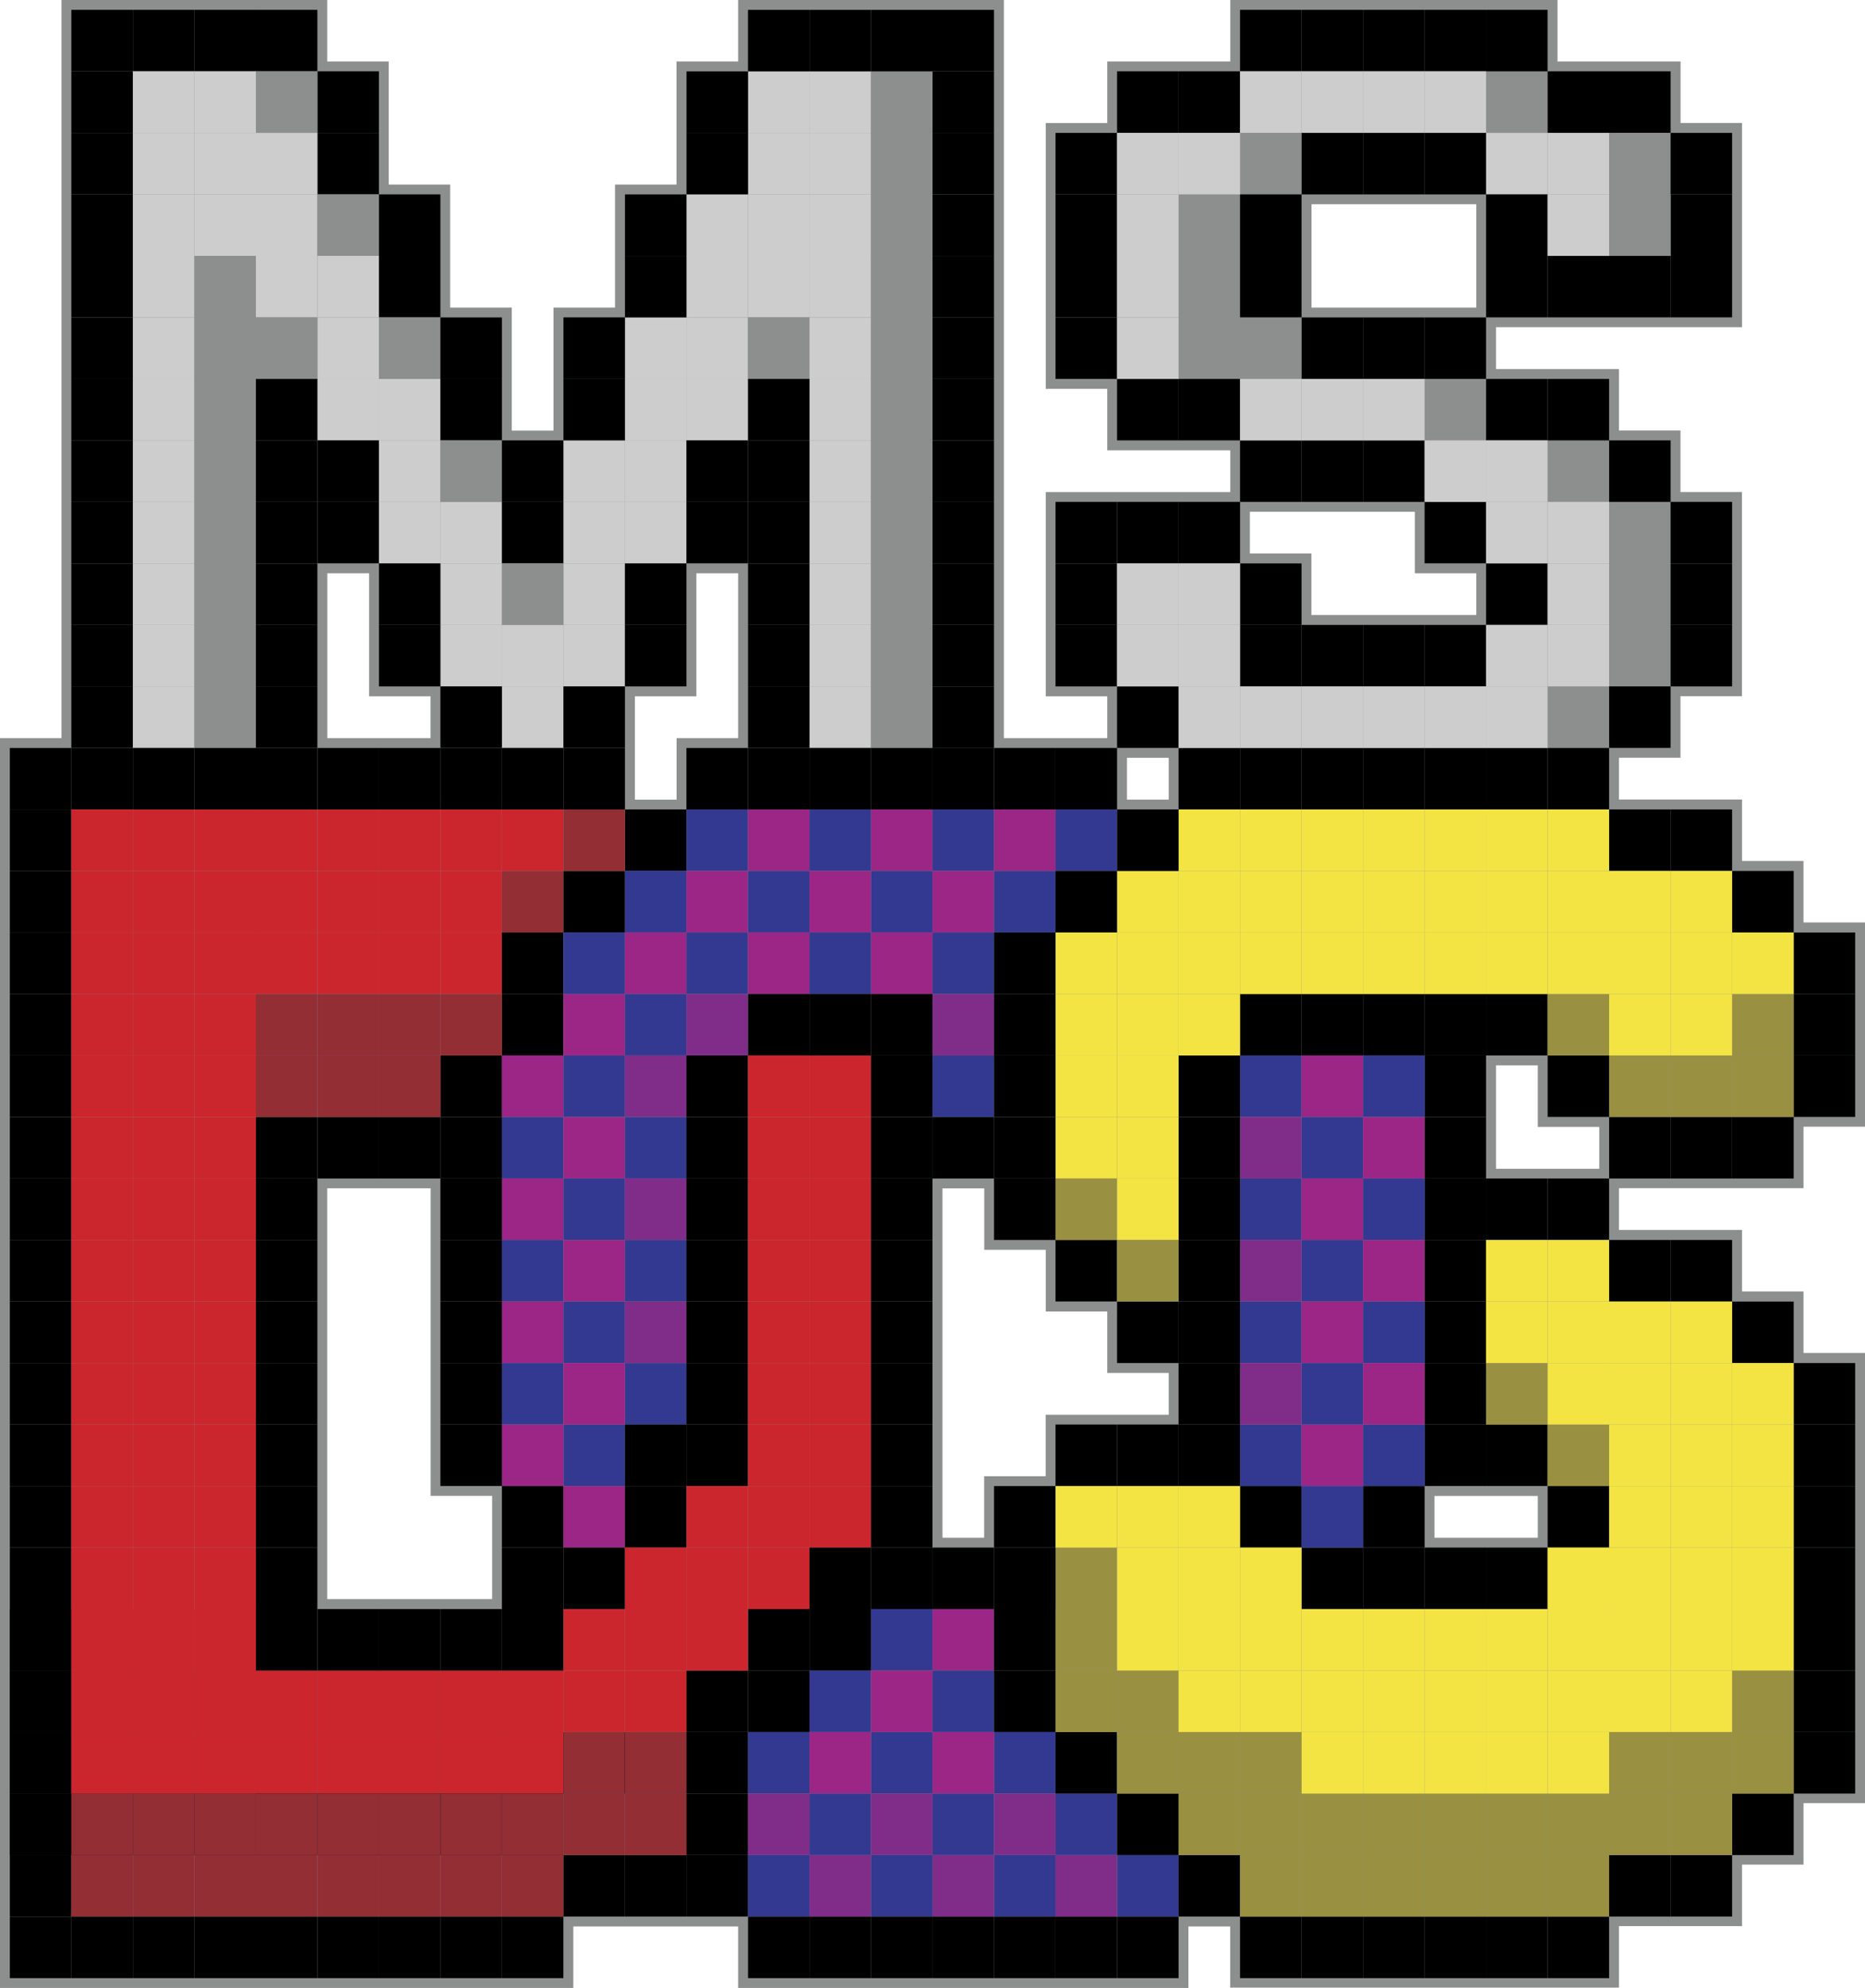 <?xml version="1.0" encoding="utf-8"?>
<!-- Generator: Adobe Illustrator 25.0.0, SVG Export Plug-In . SVG Version: 6.00 Build 0)  -->
<svg version="1.1" id="Layer_1" xmlns="http://www.w3.org/2000/svg" xmlns:xlink="http://www.w3.org/1999/xlink" x="0px" y="0px"
	 viewBox="0 0 2026.3 2160" style="enable-background:new 0 0 2026.3 2160;" xml:space="preserve">
<style type="text/css">
	.st0{fill-rule:evenodd;clip-rule:evenodd;fill:#8D8E8E;}
	.st1{fill-rule:evenodd;clip-rule:evenodd;}
	.st2{fill-rule:evenodd;clip-rule:evenodd;fill:#CB262D;}
	.st3{fill-rule:evenodd;clip-rule:evenodd;fill:#922E34;}
	.st4{fill-rule:evenodd;clip-rule:evenodd;fill:#CDCDCD;}
	.st5{fill-rule:evenodd;clip-rule:evenodd;fill:#9B2685;}
	.st6{fill-rule:evenodd;clip-rule:evenodd;fill:#333990;}
	.st7{fill-rule:evenodd;clip-rule:evenodd;fill:#802D89;}
	.st8{fill-rule:evenodd;clip-rule:evenodd;fill:#F3E444;}
	.st9{fill-rule:evenodd;clip-rule:evenodd;fill:#999041;}
	.st10{fill-rule:evenodd;clip-rule:evenodd;fill:#C9C9C9;}
	.st11{fill-rule:evenodd;clip-rule:evenodd;fill:#FFFFFF;}
	.st12{fill-rule:evenodd;clip-rule:evenodd;fill:#666666;}
	.st13{fill:#FFFFFF;}
	.st14{opacity:0.6;fill-rule:evenodd;clip-rule:evenodd;fill:#FFFFFF;}
	.st15{opacity:0.15;fill-rule:evenodd;clip-rule:evenodd;fill:#FFFFFF;}
</style>
<g>
	<path class="st0" d="M1336.6,2160v-66.8h-45.4v66.8H802v-66.8H622.9v66.8H0V802h66.8V0h288.7v66.8h66.8v133.7h66.8v133.7H556v133.7
		h45.4V334.2h66.8V200.5h66.8V66.8H802V0h288.7v802H1203v-45.4h-66.8V534.7h200.5v-45.4H1203v-66.8h-66.8V133.7h66.8V66.8h133.7V0
		h355.5v66.8h133.7v66.8h66.8v221.9h-267.3V401H1759v66.8h66.8v66.8h66.8v221.9h-66.8v66.8H1759v45.4h133.7v66.8h66.8v66.8h66.8
		v221.9h-66.8v66.8H1759v45.4h133.7v66.8h66.8v66.8h66.8v489.2h-66.8v66.8h-66.8v66.8H1759v66.8H1336.6z M534.7,1737.6v-112.3h-66.8
		v-334.2H355.5v446.4H534.7z M1670.8,1670.8v-45.4h-112.3v45.4H1670.8z M1069.3,1670.8V1604h66.8v-66.8h133.7v-45.4H1203v-66.8
		h-66.8V1358h-66.8v-66.8h-45.4v379.6H1069.3z M1737.6,1269.8v-45.4h-66.8v-66.8h-45.4v112.3H1737.6z M1269.8,868.8v-45.4h-45.4
		v45.4H1269.8z M735.1,868.8V802H802V622.9h-45.4v133.7h-66.8v112.3H735.1z M467.8,802v-45.4H401V622.9h-45.4V802H467.8z
		 M1604,668.3v-45.4h-66.8V556H1358v45.4h66.8v66.8H1604z M1604,334.2V221.9h-179.1v112.3H1604z"/>
	<g>
		<rect x="10.7" y="812.7" class="st1" width="66.8" height="66.8"/>
		<rect x="10.7" y="879.5" class="st1" width="66.8" height="66.8"/>
		<rect x="10.7" y="946.3" class="st1" width="66.8" height="66.8"/>
		<rect x="10.7" y="1013.2" class="st1" width="66.8" height="66.8"/>
		<rect x="10.7" y="1080" class="st1" width="66.8" height="66.8"/>
		<rect x="10.7" y="1146.8" class="st1" width="66.8" height="66.8"/>
		<rect x="10.7" y="1213.7" class="st1" width="66.8" height="66.8"/>
		<rect x="10.7" y="1280.5" class="st1" width="66.8" height="66.8"/>
		<rect x="10.7" y="1347.3" class="st1" width="66.8" height="66.8"/>
		<rect x="10.7" y="1414.2" class="st1" width="66.8" height="66.8"/>
		<rect x="10.7" y="1481" class="st1" width="66.8" height="66.8"/>
		<rect x="10.7" y="1547.8" class="st1" width="66.8" height="66.8"/>
		<rect x="10.7" y="1614.7" class="st1" width="66.8" height="66.8"/>
		<rect x="10.7" y="1681.5" class="st1" width="66.8" height="66.8"/>
		<rect x="10.7" y="1748.3" class="st1" width="66.8" height="66.8"/>
		<rect x="10.7" y="1815.1" class="st1" width="66.8" height="66.8"/>
		<rect x="10.7" y="1882" class="st1" width="66.8" height="66.8"/>
		<rect x="10.7" y="1948.8" class="st1" width="66.8" height="66.8"/>
		<rect x="77.5" y="812.7" class="st1" width="66.8" height="66.8"/>
		<rect x="77.5" y="879.5" class="st2" width="66.8" height="66.8"/>
		<rect x="77.5" y="946.3" class="st2" width="66.8" height="66.8"/>
		<rect x="77.5" y="1013.2" class="st2" width="66.8" height="66.8"/>
		<rect x="77.5" y="1080" class="st2" width="66.8" height="66.8"/>
		<rect x="77.5" y="1146.8" class="st2" width="66.8" height="66.8"/>
		<rect x="77.5" y="1213.7" class="st2" width="66.8" height="66.8"/>
		<rect x="77.5" y="1280.5" class="st2" width="66.8" height="66.8"/>
		<rect x="77.5" y="1347.3" class="st2" width="66.8" height="66.8"/>
		<rect x="77.5" y="1414.2" class="st2" width="66.8" height="66.8"/>
		<rect x="77.5" y="1481" class="st2" width="66.8" height="66.8"/>
		<rect x="77.5" y="1547.8" class="st2" width="66.8" height="66.8"/>
		<rect x="77.5" y="1614.7" class="st2" width="66.8" height="66.8"/>
		<rect x="77.5" y="1681.5" class="st2" width="66.8" height="66.8"/>
		<rect x="77.5" y="1748.3" class="st2" width="66.8" height="66.8"/>
		<rect x="77.5" y="1815.1" class="st3" width="66.8" height="66.8"/>
		<rect x="77.5" y="1882" class="st3" width="66.8" height="66.8"/>
		<rect x="144.4" y="879.5" class="st2" width="66.8" height="66.8"/>
		<rect x="144.4" y="946.3" class="st2" width="66.8" height="66.8"/>
		<rect x="144.4" y="1013.2" class="st2" width="66.8" height="66.8"/>
		<rect x="144.4" y="1080" class="st2" width="66.8" height="66.8"/>
		<rect x="144.4" y="1146.8" class="st2" width="66.8" height="66.8"/>
		<rect x="144.4" y="1213.7" class="st2" width="66.8" height="66.8"/>
		<rect x="144.4" y="1280.5" class="st2" width="66.8" height="66.8"/>
		<rect x="144.4" y="1347.3" class="st2" width="66.8" height="66.8"/>
		<rect x="144.4" y="1414.2" class="st2" width="66.8" height="66.8"/>
		<rect x="144.4" y="1481" class="st2" width="66.8" height="66.8"/>
		<rect x="144.4" y="1547.8" class="st2" width="66.8" height="66.8"/>
		<rect x="144.4" y="1614.7" class="st2" width="66.8" height="66.8"/>
		<rect x="144.4" y="1681.5" class="st2" width="66.8" height="66.8"/>
		<rect x="144.4" y="1748.3" class="st2" width="66.8" height="66.8"/>
		<rect x="144.4" y="1815.1" class="st3" width="66.8" height="66.8"/>
		<rect x="144.4" y="1882" class="st3" width="66.8" height="66.8"/>
		<rect x="211.2" y="879.5" class="st2" width="66.8" height="66.8"/>
		<rect x="211.2" y="946.3" class="st2" width="66.8" height="66.8"/>
		<rect x="211.2" y="1013.2" class="st2" width="66.8" height="66.8"/>
		<rect x="278" y="879.5" class="st2" width="66.8" height="66.8"/>
		<rect x="278" y="946.3" class="st2" width="66.8" height="66.8"/>
		<rect x="278" y="1013.2" class="st2" width="66.8" height="66.8"/>
		<rect x="344.9" y="879.5" class="st2" width="66.8" height="66.8"/>
		<rect x="344.9" y="946.3" class="st2" width="66.8" height="66.8"/>
		<rect x="344.9" y="1013.2" class="st2" width="66.8" height="66.8"/>
		<rect x="411.7" y="879.5" class="st2" width="66.8" height="66.8"/>
		<rect x="478.5" y="879.5" class="st2" width="66.8" height="66.8"/>
		<rect x="545.3" y="879.5" class="st2" width="66.8" height="66.8"/>
		<rect x="411.7" y="946.3" class="st2" width="66.8" height="66.8"/>
		<rect x="478.5" y="946.3" class="st2" width="66.8" height="66.8"/>
		<rect x="411.7" y="1013.2" class="st2" width="66.8" height="66.8"/>
		<rect x="478.5" y="1013.2" class="st2" width="66.8" height="66.8"/>
		<rect x="211.2" y="1080" class="st2" width="66.8" height="66.8"/>
		<rect x="211.2" y="1146.8" class="st2" width="66.8" height="66.8"/>
		<rect x="211.2" y="1213.7" class="st2" width="66.8" height="66.8"/>
		<rect x="211.2" y="1280.5" class="st2" width="66.8" height="66.8"/>
		<rect x="211.2" y="1347.3" class="st2" width="66.8" height="66.8"/>
		<rect x="211.2" y="1414.2" class="st2" width="66.8" height="66.8"/>
		<rect x="211.2" y="1481" class="st2" width="66.8" height="66.8"/>
		<rect x="211.2" y="1547.8" class="st2" width="66.8" height="66.8"/>
		<rect x="211.2" y="1614.7" class="st2" width="66.8" height="66.8"/>
		<rect x="211.2" y="1681.5" class="st2" width="66.8" height="66.8"/>
		<rect x="211.2" y="1748.3" class="st2" width="66.8" height="66.8"/>
		<rect x="211.2" y="1815.1" class="st3" width="66.8" height="66.8"/>
		<rect x="211.2" y="1882" class="st3" width="66.8" height="66.8"/>
		<rect x="77.5" y="1948.8" class="st1" width="66.8" height="66.8"/>
		<rect x="144.4" y="1948.8" class="st1" width="66.8" height="66.8"/>
		<rect x="211.2" y="1948.8" class="st1" width="66.8" height="66.8"/>
		<rect x="1748.3" y="144.4" class="st0" width="66.8" height="66.8"/>
		<rect x="1681.5" y="144.4" class="st4" width="66.8" height="66.8"/>
		<rect x="1614.6" y="144.4" class="st4" width="66.8" height="66.8"/>
		<rect x="1614.6" y="77.5" class="st0" width="66.8" height="66.8"/>
		<rect x="1347.3" y="144.4" class="st0" width="66.8" height="66.8"/>
		<rect x="1280.5" y="211.2" class="st0" width="66.8" height="66.8"/>
		<rect x="1280.5" y="278" class="st0" width="66.8" height="66.8"/>
		<rect x="1280.5" y="344.9" class="st0" width="66.8" height="66.8"/>
		<rect x="1347.3" y="344.9" class="st0" width="66.8" height="66.8"/>
		<rect x="1547.8" y="411.7" class="st0" width="66.8" height="66.8"/>
		<rect x="1681.5" y="478.5" class="st0" width="66.8" height="66.8"/>
		<rect x="1748.3" y="545.3" class="st0" width="66.8" height="66.8"/>
		<rect x="1748.3" y="612.2" class="st0" width="66.8" height="66.8"/>
		<rect x="1748.3" y="679" class="st0" width="66.8" height="66.8"/>
		<rect x="1681.5" y="745.8" class="st0" width="66.8" height="66.8"/>
		<rect x="1414.2" y="144.4" class="st1" width="66.8" height="66.8"/>
		<rect x="1347.3" y="278" class="st1" width="66.8" height="66.8"/>
		<rect x="1347.3" y="211.2" class="st1" width="66.8" height="66.8"/>
		<rect x="1146.8" y="278" class="st1" width="66.8" height="66.8"/>
		<rect x="1146.8" y="344.9" class="st1" width="66.8" height="66.8"/>
		<rect x="1213.7" y="411.7" class="st1" width="66.8" height="66.8"/>
		<rect x="1280.5" y="411.7" class="st1" width="66.8" height="66.8"/>
		<rect x="1146.8" y="211.2" class="st1" width="66.8" height="66.8"/>
		<rect x="1146.8" y="144.4" class="st1" width="66.8" height="66.8"/>
		<rect x="1481" y="144.4" class="st1" width="66.8" height="66.8"/>
		<rect x="1547.8" y="144.4" class="st1" width="66.8" height="66.8"/>
		<rect x="1414.2" y="344.9" class="st1" width="66.8" height="66.8"/>
		<rect x="1481" y="344.9" class="st1" width="66.8" height="66.8"/>
		<rect x="1547.8" y="344.9" class="st1" width="66.8" height="66.8"/>
		<rect x="1614.6" y="211.2" class="st1" width="66.8" height="66.8"/>
		<rect x="1614.6" y="278" class="st1" width="66.8" height="66.8"/>
		<rect x="1681.5" y="278" class="st1" width="66.8" height="66.8"/>
		<rect x="1748.3" y="278" class="st1" width="66.8" height="66.8"/>
		<rect x="1815.1" y="278" class="st1" width="66.8" height="66.8"/>
		<rect x="1815.1" y="211.2" class="st1" width="66.8" height="66.8"/>
		<rect x="1815.1" y="144.4" class="st1" width="66.8" height="66.8"/>
		<rect x="1614.6" y="411.7" class="st1" width="66.8" height="66.8"/>
		<rect x="1681.5" y="411.7" class="st1" width="66.8" height="66.8"/>
		<rect x="1748.3" y="478.5" class="st1" width="66.8" height="66.8"/>
		<rect x="1815.1" y="545.3" class="st1" width="66.8" height="66.8"/>
		<rect x="1815.1" y="612.2" class="st1" width="66.8" height="66.8"/>
		<rect x="1815.1" y="679" class="st1" width="66.8" height="66.8"/>
		<rect x="1614.6" y="612.2" class="st1" width="66.8" height="66.8"/>
		<rect x="1347.3" y="612.2" class="st1" width="66.8" height="66.8"/>
		<rect x="1547.8" y="679" class="st1" width="66.8" height="66.8"/>
		<rect x="1481" y="679" class="st1" width="66.8" height="66.8"/>
		<rect x="1414.2" y="679" class="st1" width="66.8" height="66.8"/>
		<rect x="1347.3" y="679" class="st1" width="66.8" height="66.8"/>
		<rect x="1748.3" y="745.8" class="st1" width="66.8" height="66.8"/>
		<rect x="1547.8" y="545.3" class="st1" width="66.8" height="66.8"/>
		<rect x="1280.5" y="545.3" class="st1" width="66.8" height="66.8"/>
		<rect x="1213.7" y="545.3" class="st1" width="66.8" height="66.8"/>
		<rect x="1146.8" y="545.3" class="st1" width="66.8" height="66.8"/>
		<rect x="1146.8" y="612.2" class="st1" width="66.8" height="66.8"/>
		<rect x="1146.8" y="679" class="st1" width="66.8" height="66.8"/>
		<rect x="1213.7" y="745.8" class="st1" width="66.8" height="66.8"/>
		<rect x="1280.5" y="812.7" class="st1" width="66.8" height="66.8"/>
		<rect x="77.5" y="679" class="st1" width="66.8" height="66.8"/>
		<rect x="77.5" y="745.8" class="st1" width="66.8" height="66.8"/>
		<rect x="77.5" y="612.2" class="st1" width="66.8" height="66.8"/>
		<rect x="77.5" y="545.3" class="st1" width="66.8" height="66.8"/>
		<rect x="77.5" y="478.5" class="st1" width="66.8" height="66.8"/>
		<rect x="77.5" y="411.7" class="st1" width="66.8" height="66.8"/>
		<rect x="77.5" y="344.9" class="st1" width="66.8" height="66.8"/>
		<rect x="77.5" y="278" class="st1" width="66.8" height="66.8"/>
		<rect x="77.5" y="211.2" class="st1" width="66.8" height="66.8"/>
		<rect x="77.5" y="144.4" class="st1" width="66.8" height="66.8"/>
		<rect x="77.5" y="77.5" class="st1" width="66.8" height="66.8"/>
		<rect x="77.5" y="10.7" class="st1" width="66.8" height="66.8"/>
		<rect x="144.4" y="10.7" class="st1" width="66.8" height="66.8"/>
		<rect x="211.2" y="10.7" class="st1" width="66.8" height="66.8"/>
		<rect x="278" y="10.7" class="st1" width="66.8" height="66.8"/>
		<rect x="344.9" y="77.5" class="st1" width="66.8" height="66.8"/>
		<rect x="344.9" y="144.4" class="st1" width="66.8" height="66.8"/>
		<rect x="1347.3" y="812.7" class="st1" width="66.8" height="66.8"/>
		<rect x="1414.2" y="812.7" class="st1" width="66.8" height="66.8"/>
		<rect x="1481" y="812.7" class="st1" width="66.8" height="66.8"/>
		<rect x="1547.8" y="812.7" class="st1" width="66.8" height="66.8"/>
		<rect x="1614.6" y="812.7" class="st1" width="66.8" height="66.8"/>
		<rect x="1681.5" y="812.7" class="st1" width="66.8" height="66.8"/>
		<rect x="1748.3" y="879.5" class="st1" width="66.8" height="66.8"/>
		<rect x="1815.1" y="879.5" class="st1" width="66.8" height="66.8"/>
		<rect x="1882" y="946.3" class="st1" width="66.8" height="66.8"/>
		<rect x="1948.8" y="1013.2" class="st1" width="66.8" height="66.8"/>
		<rect x="1948.8" y="1080" class="st1" width="66.8" height="66.8"/>
		<rect x="1948.8" y="1146.8" class="st1" width="66.8" height="66.8"/>
		<rect x="1882" y="1213.7" class="st1" width="66.8" height="66.8"/>
		<rect x="1815.1" y="1213.7" class="st1" width="66.8" height="66.8"/>
		<rect x="1748.3" y="1213.7" class="st1" width="66.8" height="66.8"/>
		<rect x="1614.6" y="1280.5" class="st1" width="66.8" height="66.8"/>
		<rect x="1681.5" y="1280.5" class="st1" width="66.8" height="66.8"/>
		<rect x="1748.3" y="1347.3" class="st1" width="66.8" height="66.8"/>
		<rect x="1815.1" y="1347.3" class="st1" width="66.8" height="66.8"/>
		<rect x="1882" y="1414.2" class="st1" width="66.8" height="66.8"/>
		<rect x="1948.8" y="1481" class="st1" width="66.8" height="66.8"/>
		<rect x="1948.8" y="1547.8" class="st1" width="66.8" height="66.8"/>
		<rect x="1948.8" y="1614.7" class="st1" width="66.8" height="66.8"/>
		<rect x="1948.8" y="1681.5" class="st1" width="66.8" height="66.8"/>
		<rect x="1948.8" y="1748.3" class="st1" width="66.8" height="66.8"/>
		<rect x="1948.8" y="1815.1" class="st1" width="66.8" height="66.8"/>
		<rect x="1681.5" y="1146.8" class="st1" width="66.8" height="66.8"/>
		<rect x="1614.6" y="1080" class="st1" width="66.8" height="66.8"/>
		<rect x="1547.8" y="1080" class="st1" width="66.8" height="66.8"/>
		<rect x="1547.8" y="1146.8" class="st1" width="66.8" height="66.8"/>
		<rect x="1547.8" y="1213.7" class="st1" width="66.8" height="66.8"/>
		<rect x="1547.8" y="1280.5" class="st1" width="66.8" height="66.8"/>
		<rect x="1547.8" y="1347.3" class="st1" width="66.8" height="66.8"/>
		<rect x="1547.8" y="1414.2" class="st1" width="66.8" height="66.8"/>
		<rect x="1547.8" y="1481" class="st1" width="66.8" height="66.8"/>
		<rect x="1547.8" y="1547.8" class="st1" width="66.8" height="66.8"/>
		<rect x="1481" y="1614.7" class="st1" width="66.8" height="66.8"/>
		<rect x="1414.2" y="1681.5" class="st1" width="66.8" height="66.8"/>
		<rect x="1481" y="1681.5" class="st1" width="66.8" height="66.8"/>
		<rect x="1547.8" y="1681.5" class="st1" width="66.8" height="66.8"/>
		<rect x="1614.6" y="1681.5" class="st1" width="66.8" height="66.8"/>
		<rect x="1681.5" y="1614.7" class="st1" width="66.8" height="66.8"/>
		<rect x="1614.6" y="1547.8" class="st1" width="66.8" height="66.8"/>
		<rect x="1481" y="1080" class="st1" width="66.8" height="66.8"/>
		<rect x="1414.2" y="1080" class="st1" width="66.8" height="66.8"/>
		<rect x="1481" y="478.5" class="st1" width="66.8" height="66.8"/>
		<rect x="1414.2" y="478.5" class="st1" width="66.8" height="66.8"/>
		<rect x="1347.3" y="478.5" class="st1" width="66.8" height="66.8"/>
		<rect x="1414.2" y="10.7" class="st1" width="66.8" height="66.8"/>
		<rect x="1347.3" y="10.7" class="st1" width="66.8" height="66.8"/>
		<rect x="1280.5" y="77.5" class="st1" width="66.8" height="66.8"/>
		<rect x="1213.7" y="77.5" class="st1" width="66.8" height="66.8"/>
		<rect x="1481" y="10.7" class="st1" width="66.8" height="66.8"/>
		<rect x="1547.8" y="10.7" class="st1" width="66.8" height="66.8"/>
		<rect x="1614.6" y="10.7" class="st1" width="66.8" height="66.8"/>
		<rect x="1681.5" y="77.5" class="st1" width="66.8" height="66.8"/>
		<rect x="1748.3" y="77.5" class="st1" width="66.8" height="66.8"/>
		<rect x="1547.8" y="77.5" class="st4" width="66.8" height="66.8"/>
		<rect x="1481" y="77.5" class="st4" width="66.8" height="66.8"/>
		<rect x="1414.2" y="77.5" class="st4" width="66.8" height="66.8"/>
		<rect x="1347.3" y="77.5" class="st4" width="66.8" height="66.8"/>
		<rect x="1280.5" y="144.4" class="st4" width="66.8" height="66.8"/>
		<rect x="1213.7" y="144.4" class="st4" width="66.8" height="66.8"/>
		<rect x="1213.7" y="211.2" class="st4" width="66.8" height="66.8"/>
		<rect x="1213.7" y="278" class="st4" width="66.8" height="66.8"/>
		<rect x="1213.7" y="344.9" class="st4" width="66.8" height="66.8"/>
		<rect x="1347.3" y="411.7" class="st4" width="66.8" height="66.8"/>
		<rect x="1414.2" y="411.7" class="st4" width="66.8" height="66.8"/>
		<rect x="1481" y="411.7" class="st4" width="66.8" height="66.8"/>
		<rect x="1614.6" y="478.5" class="st4" width="66.8" height="66.8"/>
		<rect x="1614.6" y="545.3" class="st4" width="66.8" height="66.8"/>
		<rect x="1681.5" y="545.3" class="st4" width="66.8" height="66.8"/>
		<rect x="1681.5" y="612.2" class="st4" width="66.8" height="66.8"/>
		<rect x="1681.5" y="679" class="st4" width="66.8" height="66.8"/>
		<rect x="1614.6" y="679" class="st4" width="66.8" height="66.8"/>
		<rect x="1614.6" y="745.8" class="st4" width="66.8" height="66.8"/>
		<rect x="1547.8" y="745.8" class="st4" width="66.8" height="66.8"/>
		<rect x="1481" y="745.8" class="st4" width="66.8" height="66.8"/>
		<rect x="1414.2" y="745.8" class="st4" width="66.8" height="66.8"/>
		<rect x="1347.3" y="745.8" class="st4" width="66.8" height="66.8"/>
		<rect x="1280.5" y="612.2" class="st4" width="66.8" height="66.8"/>
		<rect x="1280.5" y="679" class="st4" width="66.8" height="66.8"/>
		<rect x="1213.7" y="612.2" class="st4" width="66.8" height="66.8"/>
		<rect x="1213.7" y="679" class="st4" width="66.8" height="66.8"/>
		<rect x="144.4" y="77.5" class="st4" width="66.8" height="66.8"/>
		<rect x="144.4" y="144.4" class="st4" width="66.8" height="66.8"/>
		<rect x="144.4" y="211.2" class="st4" width="66.8" height="66.8"/>
		<rect x="144.4" y="278" class="st4" width="66.8" height="66.8"/>
		<rect x="144.4" y="344.9" class="st4" width="66.8" height="66.8"/>
		<rect x="144.4" y="411.7" class="st4" width="66.8" height="66.8"/>
		<rect x="144.4" y="478.5" class="st4" width="66.8" height="66.8"/>
		<rect x="144.4" y="545.3" class="st4" width="66.8" height="66.8"/>
		<rect x="144.4" y="612.2" class="st4" width="66.8" height="66.8"/>
		<rect x="144.4" y="679" class="st4" width="66.8" height="66.8"/>
		<rect x="144.4" y="745.8" class="st4" width="66.8" height="66.8"/>
		<rect x="144.4" y="812.7" class="st1" width="66.8" height="66.8"/>
		<rect x="211.2" y="77.5" class="st4" width="66.8" height="66.8"/>
		<rect x="211.2" y="144.4" class="st4" width="66.8" height="66.8"/>
		<rect x="211.2" y="211.2" class="st4" width="66.8" height="66.8"/>
		<rect x="812.7" y="77.5" class="st4" width="66.8" height="66.8"/>
		<rect x="545.3" y="679" class="st4" width="66.8" height="66.8"/>
		<rect x="545.3" y="745.8" class="st4" width="66.8" height="66.8"/>
		<rect x="612.2" y="545.3" class="st4" width="66.8" height="66.8"/>
		<rect x="612.2" y="612.2" class="st4" width="66.8" height="66.8"/>
		<rect x="612.2" y="679" class="st4" width="66.8" height="66.8"/>
		<rect x="545.3" y="679" class="st4" width="66.8" height="66.8"/>
		<rect x="679" y="411.7" class="st4" width="66.8" height="66.8"/>
		<rect x="679" y="478.5" class="st4" width="66.8" height="66.8"/>
		<rect x="612.2" y="478.5" class="st4" width="66.8" height="66.8"/>
		<rect x="679" y="545.3" class="st4" width="66.8" height="66.8"/>
		<rect x="745.8" y="278" class="st4" width="66.8" height="66.8"/>
		<rect x="745.8" y="211.2" class="st4" width="66.8" height="66.8"/>
		<rect x="745.8" y="344.9" class="st4" width="66.8" height="66.8"/>
		<rect x="679" y="344.9" class="st4" width="66.8" height="66.8"/>
		<rect x="745.8" y="411.7" class="st4" width="66.8" height="66.8"/>
		<rect x="679" y="411.7" class="st4" width="66.8" height="66.8"/>
		<rect x="812.7" y="211.2" class="st4" width="66.8" height="66.8"/>
		<rect x="812.7" y="278" class="st4" width="66.8" height="66.8"/>
		<rect x="879.5" y="144.4" class="st4" width="66.8" height="66.8"/>
		<rect x="812.7" y="144.4" class="st4" width="66.8" height="66.8"/>
		<rect x="278" y="211.2" class="st4" width="66.8" height="66.8"/>
		<rect x="278" y="278" class="st4" width="66.8" height="66.8"/>
		<rect x="278" y="144.4" class="st4" width="66.8" height="66.8"/>
		<rect x="344.9" y="344.9" class="st4" width="66.8" height="66.8"/>
		<rect x="344.9" y="411.7" class="st4" width="66.8" height="66.8"/>
		<rect x="344.9" y="278" class="st4" width="66.8" height="66.8"/>
		<rect x="411.7" y="478.5" class="st4" width="66.8" height="66.8"/>
		<rect x="411.7" y="545.3" class="st4" width="66.8" height="66.8"/>
		<rect x="411.7" y="411.7" class="st4" width="66.8" height="66.8"/>
		<rect x="478.5" y="612.2" class="st4" width="66.8" height="66.8"/>
		<rect x="478.5" y="679" class="st4" width="66.8" height="66.8"/>
		<rect x="478.5" y="545.3" class="st4" width="66.8" height="66.8"/>
		<rect x="879.5" y="211.2" class="st4" width="66.8" height="66.8"/>
		<rect x="879.5" y="278" class="st4" width="66.8" height="66.8"/>
		<rect x="879.5" y="344.9" class="st4" width="66.8" height="66.8"/>
		<rect x="879.5" y="411.7" class="st4" width="66.8" height="66.8"/>
		<rect x="879.5" y="478.5" class="st4" width="66.8" height="66.8"/>
		<rect x="879.5" y="545.3" class="st4" width="66.8" height="66.8"/>
		<rect x="879.5" y="612.2" class="st4" width="66.8" height="66.8"/>
		<rect x="879.5" y="679" class="st4" width="66.8" height="66.8"/>
		<rect x="879.5" y="77.5" class="st4" width="66.8" height="66.8"/>
		<rect x="946.3" y="77.5" class="st0" width="66.8" height="66.8"/>
		<rect x="946.3" y="144.4" class="st0" width="66.8" height="66.8"/>
		<rect x="946.3" y="211.2" class="st0" width="66.8" height="66.8"/>
		<rect x="946.3" y="278" class="st0" width="66.8" height="66.8"/>
		<rect x="946.3" y="344.9" class="st0" width="66.8" height="66.8"/>
		<rect x="946.3" y="411.7" class="st0" width="66.8" height="66.8"/>
		<rect x="946.3" y="478.5" class="st0" width="66.8" height="66.8"/>
		<rect x="946.3" y="545.3" class="st0" width="66.8" height="66.8"/>
		<rect x="946.3" y="612.2" class="st0" width="66.8" height="66.8"/>
		<rect x="946.3" y="679" class="st0" width="66.8" height="66.8"/>
		<rect x="278" y="77.5" class="st0" width="66.8" height="66.8"/>
		<rect x="344.9" y="211.2" class="st0" width="66.8" height="66.8"/>
		<rect x="278" y="344.9" class="st0" width="66.8" height="66.8"/>
		<rect x="211.2" y="278" class="st0" width="66.8" height="66.8"/>
		<rect x="211.2" y="344.9" class="st0" width="66.8" height="66.8"/>
		<rect x="211.2" y="411.7" class="st0" width="66.8" height="66.8"/>
		<rect x="211.2" y="478.5" class="st0" width="66.8" height="66.8"/>
		<rect x="211.2" y="545.3" class="st0" width="66.8" height="66.8"/>
		<rect x="211.2" y="612.2" class="st0" width="66.8" height="66.8"/>
		<rect x="211.2" y="679" class="st0" width="66.8" height="66.8"/>
		<rect x="211.2" y="745.8" class="st0" width="66.8" height="66.8"/>
		<rect x="411.7" y="211.2" class="st1" width="66.8" height="66.8"/>
		<rect x="411.7" y="278" class="st1" width="66.8" height="66.8"/>
		<rect x="411.7" y="344.9" class="st0" width="66.8" height="66.8"/>
		<rect x="478.5" y="344.9" class="st1" width="66.8" height="66.8"/>
		<rect x="478.5" y="411.7" class="st1" width="66.8" height="66.8"/>
		<rect x="478.5" y="478.5" class="st0" width="66.8" height="66.8"/>
		
			<rect x="745.8" y="77.5" transform="matrix(-1 -4.482737e-11 4.482737e-11 -1 1558.509 221.887)" class="st1" width="66.8" height="66.8"/>
		
			<rect x="1013.2" y="77.5" transform="matrix(-1 -4.482737e-11 4.482737e-11 -1 2093.161 221.887)" class="st1" width="66.8" height="66.8"/>
		
			<rect x="1013.2" y="144.4" transform="matrix(-1 -4.439217e-11 4.439217e-11 -1 2093.161 355.55)" class="st1" width="66.8" height="66.8"/>
		
			<rect x="1013.2" y="211.2" transform="matrix(-1 -4.564405e-11 4.564405e-11 -1 2093.161 489.213)" class="st1" width="66.8" height="66.8"/>
		
			<rect x="1013.2" y="278" transform="matrix(-1 -4.565738e-11 4.565738e-11 -1 2093.161 622.876)" class="st1" width="66.8" height="66.8"/>
		
			<rect x="1013.2" y="344.9" transform="matrix(-1 -4.564405e-11 4.564405e-11 -1 2093.161 756.539)" class="st1" width="66.8" height="66.8"/>
		
			<rect x="1013.2" y="411.7" transform="matrix(-1 -4.421498e-11 4.421498e-11 -1 2093.161 890.202)" class="st1" width="66.8" height="66.8"/>
		
			<rect x="1013.2" y="478.5" transform="matrix(-1 -4.441926e-11 4.441926e-11 -1 2093.161 1023.865)" class="st1" width="66.8" height="66.8"/>
		
			<rect x="1013.2" y="545.3" transform="matrix(-1 -4.440549e-11 4.440549e-11 -1 2093.161 1157.528)" class="st1" width="66.8" height="66.8"/>
		
			<rect x="1013.2" y="612.2" transform="matrix(-1 -4.380686e-11 4.380686e-11 -1 2093.161 1291.191)" class="st1" width="66.8" height="66.8"/>
		
			<rect x="1013.2" y="679" transform="matrix(-1 -4.424206e-11 4.424206e-11 -1 2093.161 1424.854)" class="st1" width="66.8" height="66.8"/>
		
			<rect x="1013.2" y="10.7" transform="matrix(-1 -4.463686e-11 4.463686e-11 -1 2093.161 88.224)" class="st1" width="66.8" height="66.8"/>
		
			<rect x="946.3" y="10.7" transform="matrix(-1 -4.463686e-11 4.463686e-11 -1 1959.498 88.224)" class="st1" width="66.8" height="66.8"/>
		
			<rect x="879.5" y="10.7" transform="matrix(-1 -4.463686e-11 4.463686e-11 -1 1825.835 88.224)" class="st1" width="66.8" height="66.8"/>
		
			<rect x="812.7" y="10.7" transform="matrix(-1 -4.463686e-11 4.463686e-11 -1 1692.172 88.224)" class="st1" width="66.8" height="66.8"/>
		
			<rect x="745.8" y="144.4" transform="matrix(-1 -4.441926e-11 4.441926e-11 -1 1558.509 355.55)" class="st1" width="66.8" height="66.8"/>
		
			<rect x="679" y="211.2" transform="matrix(-1 -4.420121e-11 4.420121e-11 -1 1424.846 489.213)" class="st1" width="66.8" height="66.8"/>
		
			<rect x="679" y="278" transform="matrix(-1 -4.583457e-11 4.583457e-11 -1 1424.846 622.876)" class="st1" width="66.8" height="66.8"/>
		
			<rect x="812.7" y="344.9" transform="matrix(-1 -4.564405e-11 4.564405e-11 -1 1692.172 756.539)" class="st0" width="66.8" height="66.8"/>
		
			<rect x="612.2" y="344.9" transform="matrix(-1 -4.564405e-11 4.564405e-11 -1 1291.184 756.539)" class="st1" width="66.8" height="66.8"/>
		
			<rect x="612.2" y="411.7" transform="matrix(-1 -4.644697e-11 4.644697e-11 -1 1291.184 890.202)" class="st1" width="66.8" height="66.8"/>
		<rect x="545.3" y="478.5" class="st1" width="66.8" height="66.8"/>
		<rect x="545.3" y="545.3" class="st1" width="66.8" height="66.8"/>
		<rect x="545.3" y="812.7" class="st1" width="66.8" height="66.8"/>
		<rect x="545.3" y="1013.2" class="st1" width="66.8" height="66.8"/>
		<rect x="679" y="879.5" class="st1" width="66.8" height="66.8"/>
		<rect x="612.2" y="946.3" class="st1" width="66.8" height="66.8"/>
		<rect x="545.3" y="1080" class="st1" width="66.8" height="66.8"/>
		<rect x="478.5" y="1146.8" class="st1" width="66.8" height="66.8"/>
		<rect x="545.3" y="1146.8" class="st5" width="66.8" height="66.8"/>
		<rect x="545.3" y="1213.7" class="st6" width="66.8" height="66.8"/>
		<rect x="545.3" y="1280.5" class="st5" width="66.8" height="66.8"/>
		<rect x="545.3" y="1347.3" class="st6" width="66.8" height="66.8"/>
		<rect x="545.3" y="1414.2" class="st5" width="66.8" height="66.8"/>
		<rect x="545.3" y="1481" class="st6" width="66.8" height="66.8"/>
		<rect x="612.2" y="1547.8" class="st6" width="66.8" height="66.8"/>
		<rect x="679" y="1481" class="st6" width="66.8" height="66.8"/>
		<rect x="946.3" y="1748.3" class="st6" width="66.8" height="66.8"/>
		<rect x="545.3" y="1547.8" class="st5" width="66.8" height="66.8"/>
		<rect x="612.2" y="1614.7" class="st5" width="66.8" height="66.8"/>
		<rect x="1013.2" y="1748.3" class="st5" width="66.8" height="66.8"/>
		<rect x="879.5" y="1815.1" class="st6" width="66.8" height="66.8"/>
		<rect x="1013.2" y="1815.1" class="st6" width="66.8" height="66.8"/>
		<rect x="946.3" y="1815.1" class="st5" width="66.8" height="66.8"/>
		<rect x="812.7" y="1882" class="st6" width="66.8" height="66.8"/>
		<rect x="946.3" y="1882" class="st6" width="66.8" height="66.8"/>
		<rect x="1080" y="1882" class="st6" width="66.8" height="66.8"/>
		<rect x="879.5" y="1882" class="st5" width="66.8" height="66.8"/>
		<rect x="1013.2" y="1882" class="st5" width="66.8" height="66.8"/>
		<rect x="879.5" y="1948.8" class="st6" width="66.8" height="66.8"/>
		<rect x="1013.2" y="1948.8" class="st6" width="66.8" height="66.8"/>
		<rect x="1146.8" y="1948.8" class="st6" width="66.8" height="66.8"/>
		<rect x="946.3" y="1948.8" class="st7" width="66.8" height="66.8"/>
		<rect x="812.7" y="1948.8" class="st7" width="66.8" height="66.8"/>
		<rect x="1080" y="1948.8" class="st7" width="66.8" height="66.8"/>
		<rect x="946.3" y="2015.6" class="st6" width="66.8" height="66.8"/>
		<rect x="1080" y="2015.6" class="st6" width="66.8" height="66.8"/>
		<rect x="1213.7" y="2015.6" class="st6" width="66.8" height="66.8"/>
		<rect x="1013.2" y="2015.6" class="st7" width="66.8" height="66.8"/>
		<rect x="812.7" y="2015.6" class="st6" width="66.8" height="66.8"/>
		<rect x="879.5" y="2015.6" class="st7" width="66.8" height="66.8"/>
		<rect x="1146.8" y="2015.6" class="st7" width="66.8" height="66.8"/>
		<rect x="612.2" y="1080" class="st5" width="66.8" height="66.8"/>
		<rect x="612.2" y="1146.8" class="st6" width="66.8" height="66.8"/>
		<rect x="612.2" y="1013.2" class="st6" width="66.8" height="66.8"/>
		<rect x="679" y="946.3" class="st6" width="66.8" height="66.8"/>
		<rect x="745.8" y="879.5" class="st6" width="66.8" height="66.8"/>
		<rect x="612.2" y="1213.7" class="st5" width="66.8" height="66.8"/>
		<rect x="612.2" y="1280.5" class="st6" width="66.8" height="66.8"/>
		<rect x="612.2" y="1347.3" class="st5" width="66.8" height="66.8"/>
		<rect x="612.2" y="1414.2" class="st6" width="66.8" height="66.8"/>
		<rect x="612.2" y="1481" class="st5" width="66.8" height="66.8"/>
		<rect x="679" y="1013.2" class="st5" width="66.8" height="66.8"/>
		<rect x="679" y="1080" class="st6" width="66.8" height="66.8"/>
		<rect x="679" y="1146.8" class="st7" width="66.8" height="66.8"/>
		<rect x="679" y="1213.7" class="st6" width="66.8" height="66.8"/>
		<rect x="679" y="1280.5" class="st7" width="66.8" height="66.8"/>
		<rect x="679" y="1347.3" class="st6" width="66.8" height="66.8"/>
		<rect x="679" y="1414.2" class="st7" width="66.8" height="66.8"/>
		<rect x="745.8" y="946.3" class="st5" width="66.8" height="66.8"/>
		<rect x="745.8" y="1013.2" class="st6" width="66.8" height="66.8"/>
		<rect x="745.8" y="1080" class="st7" width="66.8" height="66.8"/>
		<rect x="745.8" y="1146.8" class="st1" width="66.8" height="66.8"/>
		<rect x="745.8" y="1213.7" class="st1" width="66.8" height="66.8"/>
		<rect x="745.8" y="1280.5" class="st1" width="66.8" height="66.8"/>
		<rect x="745.8" y="1347.3" class="st1" width="66.8" height="66.8"/>
		<rect x="745.8" y="1414.2" class="st1" width="66.8" height="66.8"/>
		<rect x="745.8" y="1481" class="st1" width="66.8" height="66.8"/>
		<rect x="745.8" y="1547.8" class="st1" width="66.8" height="66.8"/>
		<rect x="679" y="1547.8" class="st1" width="66.8" height="66.8"/>
		<rect x="679" y="1614.7" class="st1" width="66.8" height="66.8"/>
		<rect x="612.2" y="1681.5" class="st1" width="66.8" height="66.8"/>
		<rect x="612.2" y="2015.6" class="st1" width="66.8" height="66.8"/>
		<rect x="679" y="2015.6" class="st1" width="66.8" height="66.8"/>
		<rect x="745.8" y="2015.6" class="st1" width="66.8" height="66.8"/>
		<rect x="745.8" y="1948.8" class="st1" width="66.8" height="66.8"/>
		<rect x="745.8" y="1882" class="st1" width="66.8" height="66.8"/>
		<rect x="745.8" y="1815.1" class="st1" width="66.8" height="66.8"/>
		<rect x="812.7" y="1815.1" class="st1" width="66.8" height="66.8"/>
		<rect x="812.7" y="1748.3" class="st1" width="66.8" height="66.8"/>
		<rect x="879.5" y="1748.3" class="st1" width="66.8" height="66.8"/>
		<rect x="812.7" y="879.5" class="st5" width="66.8" height="66.8"/>
		<rect x="812.7" y="946.3" class="st6" width="66.8" height="66.8"/>
		<rect x="812.7" y="1013.2" class="st5" width="66.8" height="66.8"/>
		<rect x="946.3" y="879.5" class="st5" width="66.8" height="66.8"/>
		<rect x="946.3" y="946.3" class="st6" width="66.8" height="66.8"/>
		<rect x="946.3" y="1013.2" class="st5" width="66.8" height="66.8"/>
		<rect x="812.7" y="1080" class="st1" width="66.8" height="66.8"/>
		<rect x="879.5" y="879.5" class="st6" width="66.8" height="66.8"/>
		<rect x="1347.3" y="1146.8" class="st6" width="66.8" height="66.8"/>
		<rect x="1414.2" y="1146.8" class="st5" width="66.8" height="66.8"/>
		<rect x="1481" y="1146.8" class="st6" width="66.8" height="66.8"/>
		<rect x="1347.3" y="1213.7" class="st7" width="66.8" height="66.8"/>
		<rect x="1414.2" y="1213.7" class="st6" width="66.8" height="66.8"/>
		<rect x="1481" y="1213.7" class="st5" width="66.8" height="66.8"/>
		<rect x="1347.3" y="1280.5" class="st6" width="66.8" height="66.8"/>
		<rect x="1414.2" y="1280.5" class="st5" width="66.8" height="66.8"/>
		<rect x="1481" y="1280.5" class="st6" width="66.8" height="66.8"/>
		<rect x="1347.3" y="1347.3" class="st7" width="66.8" height="66.8"/>
		<rect x="1414.2" y="1347.3" class="st6" width="66.8" height="66.8"/>
		<rect x="1481" y="1347.3" class="st5" width="66.8" height="66.8"/>
		<rect x="1347.3" y="1414.2" class="st6" width="66.8" height="66.8"/>
		<rect x="1414.2" y="1414.2" class="st5" width="66.8" height="66.8"/>
		<rect x="1481" y="1414.2" class="st6" width="66.8" height="66.8"/>
		<rect x="1347.3" y="1547.8" class="st6" width="66.8" height="66.8"/>
		<rect x="1414.2" y="1547.8" class="st5" width="66.8" height="66.8"/>
		<rect x="1481" y="1547.8" class="st6" width="66.8" height="66.8"/>
		<rect x="1414.2" y="1614.7" class="st6" width="66.8" height="66.8"/>
		<rect x="1347.3" y="1481" class="st7" width="66.8" height="66.8"/>
		<rect x="1414.2" y="1481" class="st6" width="66.8" height="66.8"/>
		<rect x="1481" y="1481" class="st5" width="66.8" height="66.8"/>
		<rect x="879.5" y="946.3" class="st5" width="66.8" height="66.8"/>
		<rect x="879.5" y="1013.2" class="st6" width="66.8" height="66.8"/>
		<rect x="1013.2" y="879.5" class="st6" width="66.8" height="66.8"/>
		<rect x="1013.2" y="946.3" class="st5" width="66.8" height="66.8"/>
		<rect x="1080" y="879.5" class="st5" width="66.8" height="66.8"/>
		<rect x="1013.2" y="1013.2" class="st6" width="66.8" height="66.8"/>
		<rect x="1080" y="946.3" class="st6" width="66.8" height="66.8"/>
		<rect x="1146.8" y="879.5" class="st6" width="66.8" height="66.8"/>
		<rect x="1013.2" y="1080" class="st7" width="66.8" height="66.8"/>
		<rect x="1013.2" y="1146.8" class="st6" width="66.8" height="66.8"/>
		<rect x="812.7" y="1146.8" class="st2" width="66.8" height="66.8"/>
		<rect x="812.7" y="1213.7" class="st2" width="66.8" height="66.8"/>
		<rect x="812.7" y="1280.5" class="st2" width="66.8" height="66.8"/>
		<rect x="879.5" y="1146.8" class="st2" width="66.8" height="66.8"/>
		<rect x="879.5" y="1213.7" class="st2" width="66.8" height="66.8"/>
		<rect x="879.5" y="1280.5" class="st2" width="66.8" height="66.8"/>
		<rect x="812.7" y="1347.3" class="st2" width="66.8" height="66.8"/>
		<rect x="812.7" y="1414.2" class="st2" width="66.8" height="66.8"/>
		<rect x="812.7" y="1481" class="st2" width="66.8" height="66.8"/>
		<rect x="879.5" y="1347.3" class="st2" width="66.8" height="66.8"/>
		<rect x="879.5" y="1414.2" class="st2" width="66.8" height="66.8"/>
		<rect x="879.5" y="1481" class="st2" width="66.8" height="66.8"/>
		<rect x="812.7" y="1547.8" class="st2" width="66.8" height="66.8"/>
		<rect x="812.7" y="1614.7" class="st2" width="66.8" height="66.8"/>
		<rect x="812.7" y="1681.5" class="st2" width="66.8" height="66.8"/>
		<rect x="879.5" y="1547.8" class="st2" width="66.8" height="66.8"/>
		<rect x="879.5" y="1614.7" class="st2" width="66.8" height="66.8"/>
		<rect x="879.5" y="1681.5" class="st1" width="66.8" height="66.8"/>
		<rect x="745.8" y="1614.7" class="st2" width="66.8" height="66.8"/>
		<rect x="745.8" y="1681.5" class="st2" width="66.8" height="66.8"/>
		<rect x="745.8" y="1748.3" class="st2" width="66.8" height="66.8"/>
		<rect x="478.5" y="1213.7" class="st1" width="66.8" height="66.8"/>
		<rect x="411.7" y="1213.7" class="st1" width="66.8" height="66.8"/>
		<rect x="344.9" y="1213.7" class="st1" width="66.8" height="66.8"/>
		<rect x="278" y="1213.7" class="st1" width="66.8" height="66.8"/>
		<rect x="278" y="1280.5" class="st1" width="66.8" height="66.8"/>
		<rect x="278" y="1347.3" class="st1" width="66.8" height="66.8"/>
		<rect x="278" y="1414.2" class="st1" width="66.8" height="66.8"/>
		<rect x="278" y="1481" class="st1" width="66.8" height="66.8"/>
		<rect x="278" y="1547.8" class="st1" width="66.8" height="66.8"/>
		<rect x="278" y="1614.7" class="st1" width="66.8" height="66.8"/>
		<rect x="278" y="1681.5" class="st1" width="66.8" height="66.8"/>
		<rect x="10.7" y="1748.3" class="st1" width="66.8" height="66.8"/>
		<rect x="10.7" y="1815.1" class="st1" width="66.8" height="66.8"/>
		<rect x="10.7" y="1882" class="st1" width="66.8" height="66.8"/>
		<rect x="10.7" y="1948.8" class="st1" width="66.8" height="66.8"/>
		<rect x="10.7" y="2015.6" class="st1" width="66.8" height="66.8"/>
		<rect x="10.7" y="2082.5" class="st1" width="66.8" height="66.8"/>
		<rect x="77.5" y="1748.3" class="st2" width="66.8" height="66.8"/>
		<rect x="77.5" y="1815.1" class="st2" width="66.8" height="66.8"/>
		<rect x="77.5" y="1882" class="st2" width="66.8" height="66.8"/>
		<rect x="77.5" y="1948.8" class="st3" width="66.8" height="66.8"/>
		<rect x="77.5" y="2015.6" class="st3" width="66.8" height="66.8"/>
		<rect x="144.4" y="1748.3" class="st2" width="66.8" height="66.8"/>
		<rect x="144.4" y="1815.1" class="st2" width="66.8" height="66.8"/>
		<rect x="144.4" y="1882" class="st2" width="66.8" height="66.8"/>
		<rect x="144.4" y="1948.8" class="st3" width="66.8" height="66.8"/>
		<rect x="144.4" y="2015.6" class="st3" width="66.8" height="66.8"/>
		<rect x="211.2" y="1748.3" class="st2" width="66.8" height="66.8"/>
		<rect x="211.2" y="1815.1" class="st2" width="66.8" height="66.8"/>
		<rect x="211.2" y="1882" class="st2" width="66.8" height="66.8"/>
		<rect x="278" y="1815.1" class="st3" width="66.8" height="66.8"/>
		<rect x="278" y="1882" class="st3" width="66.8" height="66.8"/>
		<rect x="344.9" y="1815.1" class="st3" width="66.8" height="66.8"/>
		<rect x="344.9" y="1882" class="st3" width="66.8" height="66.8"/>
		<rect x="411.7" y="1815.1" class="st3" width="66.8" height="66.8"/>
		<rect x="411.7" y="1882" class="st3" width="66.8" height="66.8"/>
		<rect x="278" y="1815.1" class="st2" width="66.8" height="66.8"/>
		<rect x="278" y="1882" class="st2" width="66.8" height="66.8"/>
		<rect x="344.9" y="1815.1" class="st2" width="66.8" height="66.8"/>
		<rect x="344.9" y="1882" class="st2" width="66.8" height="66.8"/>
		<rect x="411.7" y="1815.1" class="st2" width="66.8" height="66.8"/>
		<rect x="411.7" y="1882" class="st2" width="66.8" height="66.8"/>
		<rect x="478.5" y="1815.1" class="st3" width="66.8" height="66.8"/>
		<rect x="478.5" y="1882" class="st3" width="66.8" height="66.8"/>
		<rect x="545.3" y="1815.1" class="st3" width="66.8" height="66.8"/>
		<rect x="545.3" y="1882" class="st3" width="66.8" height="66.8"/>
		<rect x="478.5" y="1815.1" class="st2" width="66.8" height="66.8"/>
		<rect x="478.5" y="1882" class="st2" width="66.8" height="66.8"/>
		<rect x="545.3" y="1815.1" class="st2" width="66.8" height="66.8"/>
		<rect x="545.3" y="1882" class="st2" width="66.8" height="66.8"/>
		<rect x="612.2" y="1748.3" class="st2" width="66.8" height="66.8"/>
		<rect x="612.2" y="1815.1" class="st2" width="66.8" height="66.8"/>
		<rect x="679" y="1748.3" class="st2" width="66.8" height="66.8"/>
		<rect x="679" y="1681.5" class="st2" width="66.8" height="66.8"/>
		<rect x="679" y="1815.1" class="st2" width="66.8" height="66.8"/>
		<rect x="211.2" y="1948.8" class="st3" width="66.8" height="66.8"/>
		<rect x="612.2" y="879.5" class="st3" width="66.8" height="66.8"/>
		<rect x="545.3" y="946.3" class="st3" width="66.8" height="66.8"/>
		<rect x="478.5" y="1080" class="st3" width="66.8" height="66.8"/>
		<rect x="411.7" y="1080" class="st3" width="66.8" height="66.8"/>
		<rect x="344.9" y="1080" class="st3" width="66.8" height="66.8"/>
		<rect x="344.9" y="1146.8" class="st3" width="66.8" height="66.8"/>
		<rect x="411.7" y="1146.8" class="st3" width="66.8" height="66.8"/>
		<rect x="278" y="1146.8" class="st3" width="66.8" height="66.8"/>
		<rect x="278" y="1080" class="st3" width="66.8" height="66.8"/>
		<rect x="211.2" y="2015.6" class="st3" width="66.8" height="66.8"/>
		<rect x="278" y="1948.8" class="st1" width="66.8" height="66.8"/>
		<rect x="344.9" y="1948.8" class="st1" width="66.8" height="66.8"/>
		<rect x="411.7" y="1948.8" class="st1" width="66.8" height="66.8"/>
		<rect x="278" y="1948.8" class="st3" width="66.8" height="66.8"/>
		<rect x="278" y="2015.6" class="st3" width="66.8" height="66.8"/>
		<rect x="344.9" y="1948.8" class="st3" width="66.8" height="66.8"/>
		<rect x="344.9" y="2015.6" class="st3" width="66.8" height="66.8"/>
		<rect x="411.7" y="1948.8" class="st3" width="66.8" height="66.8"/>
		<rect x="411.7" y="2015.6" class="st3" width="66.8" height="66.8"/>
		<rect x="478.5" y="1948.8" class="st1" width="66.8" height="66.8"/>
		<rect x="545.3" y="1948.8" class="st1" width="66.8" height="66.8"/>
		<rect x="612.2" y="1882" class="st1" width="66.8" height="66.8"/>
		<rect x="478.5" y="1948.8" class="st3" width="66.8" height="66.8"/>
		<rect x="478.5" y="2015.6" class="st3" width="66.8" height="66.8"/>
		<rect x="545.3" y="1948.8" class="st3" width="66.8" height="66.8"/>
		<rect x="545.3" y="2015.6" class="st3" width="66.8" height="66.8"/>
		<rect x="612.2" y="1882" class="st3" width="66.8" height="66.8"/>
		<rect x="612.2" y="1948.8" class="st3" width="66.8" height="66.8"/>
		<rect x="679" y="1882" class="st1" width="66.8" height="66.8"/>
		<rect x="679" y="1882" class="st3" width="66.8" height="66.8"/>
		<rect x="679" y="1948.8" class="st3" width="66.8" height="66.8"/>
		<rect x="77.5" y="2082.5" class="st1" width="66.8" height="66.8"/>
		<rect x="144.4" y="2082.5" class="st1" width="66.8" height="66.8"/>
		<rect x="211.2" y="2082.5" class="st1" width="66.8" height="66.8"/>
		<rect x="278" y="2082.5" class="st1" width="66.8" height="66.8"/>
		<rect x="344.9" y="2082.5" class="st1" width="66.8" height="66.8"/>
		<rect x="411.7" y="2082.5" class="st1" width="66.8" height="66.8"/>
		<rect x="478.5" y="2082.5" class="st1" width="66.8" height="66.8"/>
		<rect x="545.3" y="2082.5" class="st1" width="66.8" height="66.8"/>
		<rect x="812.7" y="2082.5" class="st1" width="66.8" height="66.8"/>
		<rect x="879.5" y="2082.5" class="st1" width="66.8" height="66.8"/>
		<rect x="946.3" y="2082.5" class="st1" width="66.8" height="66.8"/>
		<rect x="1013.2" y="2082.5" class="st1" width="66.8" height="66.8"/>
		<rect x="1080" y="2082.5" class="st1" width="66.8" height="66.8"/>
		<rect x="1146.8" y="2082.5" class="st1" width="66.8" height="66.8"/>
		<rect x="1213.7" y="2082.5" class="st1" width="66.8" height="66.8"/>
		<rect x="1280.5" y="2015.6" class="st1" width="66.8" height="66.8"/>
		<rect x="1347.3" y="2082.5" class="st1" width="66.8" height="66.8"/>
		<rect x="1414.2" y="2082.5" class="st1" width="66.8" height="66.8"/>
		<rect x="1481" y="2082.5" class="st1" width="66.8" height="66.8"/>
		<rect x="1547.8" y="2082.5" class="st1" width="66.8" height="66.8"/>
		<rect x="1614.6" y="2082.5" class="st1" width="66.8" height="66.8"/>
		<rect x="1681.5" y="2082.5" class="st1" width="66.8" height="66.8"/>
		<rect x="1748.3" y="2015.6" class="st1" width="66.8" height="66.8"/>
		<rect x="1815.1" y="2015.6" class="st1" width="66.8" height="66.8"/>
		<rect x="1948.8" y="1882" class="st1" width="66.8" height="66.8"/>
		<rect x="1882" y="1948.8" class="st1" width="66.8" height="66.8"/>
		<rect x="1213.7" y="1948.8" class="st1" width="66.8" height="66.8"/>
		<rect x="1146.8" y="1882" class="st1" width="66.8" height="66.8"/>
		<rect x="1080" y="1815.1" class="st1" width="66.8" height="66.8"/>
		<rect x="1080" y="1748.3" class="st1" width="66.8" height="66.8"/>
		<rect x="278" y="1748.3" class="st1" width="66.8" height="66.8"/>
		<rect x="344.9" y="1748.3" class="st1" width="66.8" height="66.8"/>
		<rect x="411.7" y="1748.3" class="st1" width="66.8" height="66.8"/>
		<rect x="478.5" y="1748.3" class="st1" width="66.8" height="66.8"/>
		<rect x="545.3" y="1748.3" class="st1" width="66.8" height="66.8"/>
		<rect x="545.3" y="1681.5" class="st1" width="66.8" height="66.8"/>
		<rect x="545.3" y="1614.7" class="st1" width="66.8" height="66.8"/>
		<rect x="478.5" y="1547.8" class="st1" width="66.8" height="66.8"/>
		<rect x="478.5" y="1414.2" class="st1" width="66.8" height="66.8"/>
		<rect x="478.5" y="1481" class="st1" width="66.8" height="66.8"/>
		<rect x="478.5" y="1347.3" class="st1" width="66.8" height="66.8"/>
		<rect x="478.5" y="1280.5" class="st1" width="66.8" height="66.8"/>
		<rect x="612.2" y="745.8" class="st1" width="66.8" height="66.8"/>
		<rect x="679" y="679" class="st1" width="66.8" height="66.8"/>
		<rect x="478.5" y="745.8" class="st1" width="66.8" height="66.8"/>
		<rect x="679" y="612.2" class="st1" width="66.8" height="66.8"/>
		<rect x="411.7" y="679" class="st1" width="66.8" height="66.8"/>
		<rect x="411.7" y="612.2" class="st1" width="66.8" height="66.8"/>
		<rect x="344.9" y="545.3" class="st1" width="66.8" height="66.8"/>
		<rect x="344.9" y="478.5" class="st1" width="66.8" height="66.8"/>
		<rect x="278" y="411.7" class="st1" width="66.8" height="66.8"/>
		<rect x="278" y="478.5" class="st1" width="66.8" height="66.8"/>
		<rect x="278" y="545.3" class="st1" width="66.8" height="66.8"/>
		<rect x="278" y="612.2" class="st1" width="66.8" height="66.8"/>
		<rect x="278" y="679" class="st1" width="66.8" height="66.8"/>
		<rect x="278" y="745.8" class="st1" width="66.8" height="66.8"/>
		<rect x="344.9" y="812.7" class="st1" width="66.8" height="66.8"/>
		<rect x="411.7" y="812.7" class="st1" width="66.8" height="66.8"/>
		<rect x="478.5" y="812.7" class="st1" width="66.8" height="66.8"/>
		<rect x="612.2" y="812.7" class="st1" width="66.8" height="66.8"/>
		<rect x="745.8" y="812.7" class="st1" width="66.8" height="66.8"/>
		<rect x="211.2" y="812.7" class="st1" width="66.8" height="66.8"/>
		<rect x="278" y="812.7" class="st1" width="66.8" height="66.8"/>
		<rect x="745.8" y="545.3" class="st1" width="66.8" height="66.8"/>
		<rect x="745.8" y="478.5" class="st1" width="66.8" height="66.8"/>
		<rect x="812.7" y="478.5" class="st1" width="66.8" height="66.8"/>
		<rect x="812.7" y="545.3" class="st1" width="66.8" height="66.8"/>
		<rect x="812.7" y="612.2" class="st1" width="66.8" height="66.8"/>
		<rect x="812.7" y="679" class="st1" width="66.8" height="66.8"/>
		<rect x="879.5" y="745.8" class="st4" width="66.8" height="66.8"/>
		<rect x="946.3" y="745.8" class="st0" width="66.8" height="66.8"/>
		
			<rect x="1013.2" y="745.8" transform="matrix(-1 -4.586166e-11 4.586166e-11 -1 2093.161 1558.517)" class="st1" width="66.8" height="66.8"/>
		<rect x="812.7" y="745.8" class="st1" width="66.8" height="66.8"/>
		<rect x="879.5" y="812.7" class="st1" width="66.8" height="66.8"/>
		<rect x="879.5" y="1080" class="st1" width="66.8" height="66.8"/>
		<rect x="946.3" y="1080" class="st1" width="66.8" height="66.8"/>
		<rect x="946.3" y="1146.8" class="st1" width="66.8" height="66.8"/>
		<rect x="946.3" y="1213.7" class="st1" width="66.8" height="66.8"/>
		<rect x="1013.2" y="1213.7" class="st1" width="66.8" height="66.8"/>
		<rect x="1080" y="1280.5" class="st1" width="66.8" height="66.8"/>
		<rect x="1146.8" y="1347.3" class="st1" width="66.8" height="66.8"/>
		<rect x="1213.7" y="1414.2" class="st1" width="66.8" height="66.8"/>
		<rect x="1280.5" y="1414.2" class="st1" width="66.8" height="66.8"/>
		<rect x="1280.5" y="1347.3" class="st1" width="66.8" height="66.8"/>
		<rect x="1280.5" y="1280.5" class="st1" width="66.8" height="66.8"/>
		<rect x="1280.5" y="1213.7" class="st1" width="66.8" height="66.8"/>
		<rect x="1280.5" y="1146.8" class="st1" width="66.8" height="66.8"/>
		<rect x="1347.3" y="1080" class="st1" width="66.8" height="66.8"/>
		<rect x="1280.5" y="1481" class="st1" width="66.8" height="66.8"/>
		<rect x="1280.5" y="1547.8" class="st1" width="66.8" height="66.8"/>
		<rect x="1347.3" y="1614.7" class="st1" width="66.8" height="66.8"/>
		<rect x="1213.7" y="1547.8" class="st1" width="66.8" height="66.8"/>
		<rect x="1146.8" y="1547.8" class="st1" width="66.8" height="66.8"/>
		<rect x="1080" y="1614.7" class="st1" width="66.8" height="66.8"/>
		<rect x="1146.8" y="1080" class="st8" width="66.8" height="66.8"/>
		<rect x="1146.8" y="1681.5" class="st9" width="66.8" height="66.8"/>
		<rect x="1681.5" y="1080" class="st9" width="66.8" height="66.8"/>
		<rect x="1146.8" y="1748.3" class="st9" width="66.8" height="66.8"/>
		<rect x="1748.3" y="1146.8" class="st9" width="66.8" height="66.8"/>
		<rect x="1882" y="1146.8" class="st9" width="66.8" height="66.8"/>
		<rect x="1882" y="1080" class="st9" width="66.8" height="66.8"/>
		<rect x="1815.1" y="1146.8" class="st9" width="66.8" height="66.8"/>
		<rect x="1146.8" y="1815.1" class="st9" width="66.8" height="66.8"/>
		<rect x="1213.7" y="1815.1" class="st9" width="66.8" height="66.8"/>
		<rect x="1213.7" y="1882" class="st9" width="66.8" height="66.8"/>
		<rect x="1280.5" y="1882" class="st9" width="66.8" height="66.8"/>
		<rect x="1280.5" y="1948.8" class="st9" width="66.8" height="66.8"/>
		<rect x="1347.3" y="1882" class="st9" width="66.8" height="66.8"/>
		<rect x="1347.3" y="1948.8" class="st9" width="66.8" height="66.8"/>
		<rect x="1748.3" y="1882" class="st9" width="66.8" height="66.8"/>
		<rect x="1748.3" y="1948.8" class="st9" width="66.8" height="66.8"/>
		<rect x="1815.1" y="1882" class="st9" width="66.8" height="66.8"/>
		<rect x="1815.1" y="1948.8" class="st9" width="66.8" height="66.8"/>
		<rect x="1882" y="1815.1" class="st9" width="66.8" height="66.8"/>
		<rect x="1681.5" y="1547.8" class="st9" width="66.8" height="66.8"/>
		<rect x="1614.6" y="1481" class="st9" width="66.8" height="66.8"/>
		<rect x="1882" y="1882" class="st9" width="66.8" height="66.8"/>
		<rect x="1414.2" y="1948.8" class="st9" width="66.8" height="66.8"/>
		<rect x="1414.2" y="2015.6" class="st9" width="66.8" height="66.8"/>
		<rect x="1347.3" y="2015.6" class="st9" width="66.8" height="66.8"/>
		<rect x="1481" y="1948.8" class="st9" width="66.8" height="66.8"/>
		<rect x="1547.8" y="1948.8" class="st9" width="66.8" height="66.8"/>
		<rect x="1547.8" y="2015.6" class="st9" width="66.8" height="66.8"/>
		<rect x="1481" y="2015.6" class="st9" width="66.8" height="66.8"/>
		<rect x="1614.6" y="1948.8" class="st9" width="66.8" height="66.8"/>
		<rect x="1681.5" y="1948.8" class="st9" width="66.8" height="66.8"/>
		<rect x="1681.5" y="2015.6" class="st9" width="66.8" height="66.8"/>
		<rect x="1614.6" y="2015.6" class="st9" width="66.8" height="66.8"/>
		<rect x="1213.7" y="1080" class="st8" width="66.8" height="66.8"/>
		<rect x="1280.5" y="1080" class="st8" width="66.8" height="66.8"/>
		<rect x="1146.8" y="1013.2" class="st8" width="66.8" height="66.8"/>
		<rect x="1213.7" y="1013.2" class="st8" width="66.8" height="66.8"/>
		<rect x="1280.5" y="1013.2" class="st8" width="66.8" height="66.8"/>
		<rect x="1213.7" y="946.3" class="st8" width="66.8" height="66.8"/>
		<rect x="1280.5" y="946.3" class="st8" width="66.8" height="66.8"/>
		<rect x="1347.3" y="946.3" class="st8" width="66.8" height="66.8"/>
		<rect x="1280.5" y="879.5" class="st8" width="66.8" height="66.8"/>
		<rect x="1347.3" y="879.5" class="st8" width="66.8" height="66.8"/>
		<rect x="1414.2" y="879.5" class="st8" width="66.8" height="66.8"/>
		<rect x="1481" y="879.5" class="st8" width="66.8" height="66.8"/>
		<rect x="1547.8" y="879.5" class="st8" width="66.8" height="66.8"/>
		<rect x="1614.6" y="879.5" class="st8" width="66.8" height="66.8"/>
		<rect x="1681.5" y="879.5" class="st8" width="66.8" height="66.8"/>
		<rect x="1414.2" y="946.3" class="st8" width="66.8" height="66.8"/>
		<rect x="1481" y="946.3" class="st8" width="66.8" height="66.8"/>
		<rect x="1547.8" y="946.3" class="st8" width="66.8" height="66.8"/>
		<rect x="1614.6" y="946.3" class="st8" width="66.8" height="66.8"/>
		<rect x="1681.5" y="946.3" class="st8" width="66.8" height="66.8"/>
		<rect x="1414.2" y="1013.2" class="st8" width="66.8" height="66.8"/>
		<rect x="1347.3" y="1013.2" class="st8" width="66.8" height="66.8"/>
		<rect x="1481" y="1013.2" class="st8" width="66.8" height="66.8"/>
		<rect x="1547.8" y="1013.2" class="st8" width="66.8" height="66.8"/>
		<rect x="1614.6" y="1013.2" class="st8" width="66.8" height="66.8"/>
		<rect x="1681.5" y="1013.2" class="st8" width="66.8" height="66.8"/>
		<rect x="1748.3" y="946.3" class="st8" width="66.8" height="66.8"/>
		<rect x="1748.3" y="1013.2" class="st8" width="66.8" height="66.8"/>
		<rect x="1815.1" y="946.3" class="st8" width="66.8" height="66.8"/>
		<rect x="1815.1" y="1013.2" class="st8" width="66.8" height="66.8"/>
		<rect x="1882" y="1013.2" class="st8" width="66.8" height="66.8"/>
		<rect x="1815.1" y="1080" class="st8" width="66.8" height="66.8"/>
		<rect x="1748.3" y="1080" class="st8" width="66.8" height="66.8"/>
		<rect x="1146.8" y="1146.8" class="st8" width="66.8" height="66.8"/>
		<rect x="1213.7" y="1146.8" class="st8" width="66.8" height="66.8"/>
		<rect x="1146.8" y="1213.7" class="st8" width="66.8" height="66.8"/>
		<rect x="1213.7" y="1213.7" class="st8" width="66.8" height="66.8"/>
		<rect x="1146.8" y="1280.5" class="st9" width="66.8" height="66.8"/>
		<rect x="1213.7" y="1280.5" class="st8" width="66.8" height="66.8"/>
		<rect x="1213.7" y="1347.3" class="st9" width="66.8" height="66.8"/>
		<rect x="1213.7" y="1614.7" class="st8" width="66.8" height="66.8"/>
		<rect x="1146.8" y="1614.7" class="st8" width="66.8" height="66.8"/>
		<rect x="1213.7" y="1681.5" class="st8" width="66.8" height="66.8"/>
		<rect x="1280.5" y="1614.7" class="st8" width="66.8" height="66.8"/>
		<rect x="1280.5" y="1681.5" class="st8" width="66.8" height="66.8"/>
		<rect x="1347.3" y="1681.5" class="st8" width="66.8" height="66.8"/>
		<rect x="1213.7" y="1748.3" class="st8" width="66.8" height="66.8"/>
		<rect x="1280.5" y="1748.3" class="st8" width="66.8" height="66.8"/>
		<rect x="1347.3" y="1748.3" class="st8" width="66.8" height="66.8"/>
		<rect x="1347.3" y="1815.1" class="st8" width="66.8" height="66.8"/>
		<rect x="1414.2" y="1748.3" class="st8" width="66.8" height="66.8"/>
		<rect x="1414.2" y="1815.1" class="st8" width="66.8" height="66.8"/>
		<rect x="1414.2" y="1882" class="st8" width="66.8" height="66.8"/>
		<rect x="1481" y="1815.1" class="st8" width="66.8" height="66.8"/>
		<rect x="1481" y="1748.3" class="st8" width="66.8" height="66.8"/>
		<rect x="1481" y="1882" class="st8" width="66.8" height="66.8"/>
		<rect x="1547.8" y="1882" class="st8" width="66.8" height="66.8"/>
		<rect x="1547.8" y="1748.3" class="st8" width="66.8" height="66.8"/>
		<rect x="1547.8" y="1815.1" class="st8" width="66.8" height="66.8"/>
		<rect x="1614.6" y="1414.2" class="st8" width="66.8" height="66.8"/>
		<rect x="1614.6" y="1347.3" class="st8" width="66.8" height="66.8"/>
		<rect x="1681.5" y="1347.3" class="st8" width="66.8" height="66.8"/>
		<rect x="1681.5" y="1414.2" class="st8" width="66.8" height="66.8"/>
		<rect x="1748.3" y="1481" class="st8" width="66.8" height="66.8"/>
		<rect x="1748.3" y="1414.2" class="st8" width="66.8" height="66.8"/>
		<rect x="1815.1" y="1414.2" class="st8" width="66.8" height="66.8"/>
		<rect x="1815.1" y="1481" class="st8" width="66.8" height="66.8"/>
		<rect x="1748.3" y="1614.7" class="st8" width="66.8" height="66.8"/>
		<rect x="1748.3" y="1547.8" class="st8" width="66.8" height="66.8"/>
		<rect x="1815.1" y="1547.8" class="st8" width="66.8" height="66.8"/>
		<rect x="1815.1" y="1614.7" class="st8" width="66.8" height="66.8"/>
		<rect x="1882" y="1481" class="st8" width="66.8" height="66.8"/>
		<rect x="1882" y="1547.8" class="st8" width="66.8" height="66.8"/>
		<rect x="1882" y="1614.7" class="st8" width="66.8" height="66.8"/>
		<rect x="1681.5" y="1681.5" class="st8" width="66.8" height="66.8"/>
		<rect x="1748.3" y="1681.5" class="st8" width="66.8" height="66.8"/>
		<rect x="1815.1" y="1681.5" class="st8" width="66.8" height="66.8"/>
		<rect x="1882" y="1681.5" class="st8" width="66.8" height="66.8"/>
		<rect x="1815.1" y="1748.3" class="st8" width="66.8" height="66.8"/>
		<rect x="1882" y="1748.3" class="st8" width="66.8" height="66.8"/>
		<rect x="1614.6" y="1748.3" class="st8" width="66.8" height="66.8"/>
		<rect x="1681.5" y="1748.3" class="st8" width="66.8" height="66.8"/>
		<rect x="1748.3" y="1748.3" class="st8" width="66.8" height="66.8"/>
		<rect x="1815.1" y="1815.1" class="st8" width="66.8" height="66.8"/>
		<rect x="1614.6" y="1815.1" class="st8" width="66.8" height="66.8"/>
		<rect x="1681.5" y="1815.1" class="st8" width="66.8" height="66.8"/>
		<rect x="1614.6" y="1882" class="st8" width="66.8" height="66.8"/>
		<rect x="1681.5" y="1882" class="st8" width="66.8" height="66.8"/>
		<rect x="1748.3" y="1815.1" class="st8" width="66.8" height="66.8"/>
		<rect x="1681.5" y="1481" class="st8" width="66.8" height="66.8"/>
		<rect x="1280.5" y="1815.1" class="st8" width="66.8" height="66.8"/>
		<rect x="1080" y="1681.5" class="st1" width="66.8" height="66.8"/>
		<rect x="1013.2" y="1681.5" class="st1" width="66.8" height="66.8"/>
		<rect x="1080" y="1213.7" class="st1" width="66.8" height="66.8"/>
		<rect x="1080" y="1146.8" class="st1" width="66.8" height="66.8"/>
		<rect x="1080" y="1080" class="st1" width="66.8" height="66.8"/>
		<rect x="1080" y="1013.2" class="st1" width="66.8" height="66.8"/>
		<rect x="1213.7" y="879.5" class="st1" width="66.8" height="66.8"/>
		<rect x="1146.8" y="946.3" class="st1" width="66.8" height="66.8"/>
		<rect x="946.3" y="1280.5" class="st1" width="66.8" height="66.8"/>
		<rect x="946.3" y="1347.3" class="st1" width="66.8" height="66.8"/>
		<rect x="946.3" y="1414.2" class="st1" width="66.8" height="66.8"/>
		<rect x="946.3" y="1481" class="st1" width="66.8" height="66.8"/>
		<rect x="946.3" y="1547.8" class="st1" width="66.8" height="66.8"/>
		<rect x="946.3" y="1614.7" class="st1" width="66.8" height="66.8"/>
		<rect x="946.3" y="1681.5" class="st1" width="66.8" height="66.8"/>
		<rect x="946.3" y="812.7" class="st1" width="66.8" height="66.8"/>
		
			<rect x="1013.2" y="812.7" transform="matrix(-1 -4.444635e-11 4.444635e-11 -1 2093.161 1692.18)" class="st1" width="66.8" height="66.8"/>
		
			<rect x="1080" y="812.7" transform="matrix(-1 -4.444635e-11 4.444635e-11 -1 2226.824 1692.18)" class="st1" width="66.8" height="66.8"/>
		
			<rect x="1146.8" y="812.7" transform="matrix(-1 -4.563029e-11 4.563029e-11 -1 2360.487 1692.18)" class="st1" width="66.8" height="66.8"/>
		<rect x="812.7" y="812.7" class="st1" width="66.8" height="66.8"/>
		<rect x="812.7" y="411.7" class="st1" width="66.8" height="66.8"/>
		<rect x="545.3" y="612.2" class="st0" width="66.8" height="66.8"/>
		<rect x="1280.5" y="745.8" class="st4" width="66.8" height="66.8"/>
		<rect x="1547.8" y="478.5" class="st4" width="66.8" height="66.8"/>
		<rect x="1681.5" y="211.2" class="st4" width="66.8" height="66.8"/>
		<rect x="1748.3" y="211.2" class="st0" width="66.8" height="66.8"/>
	</g>
</g>
</svg>
